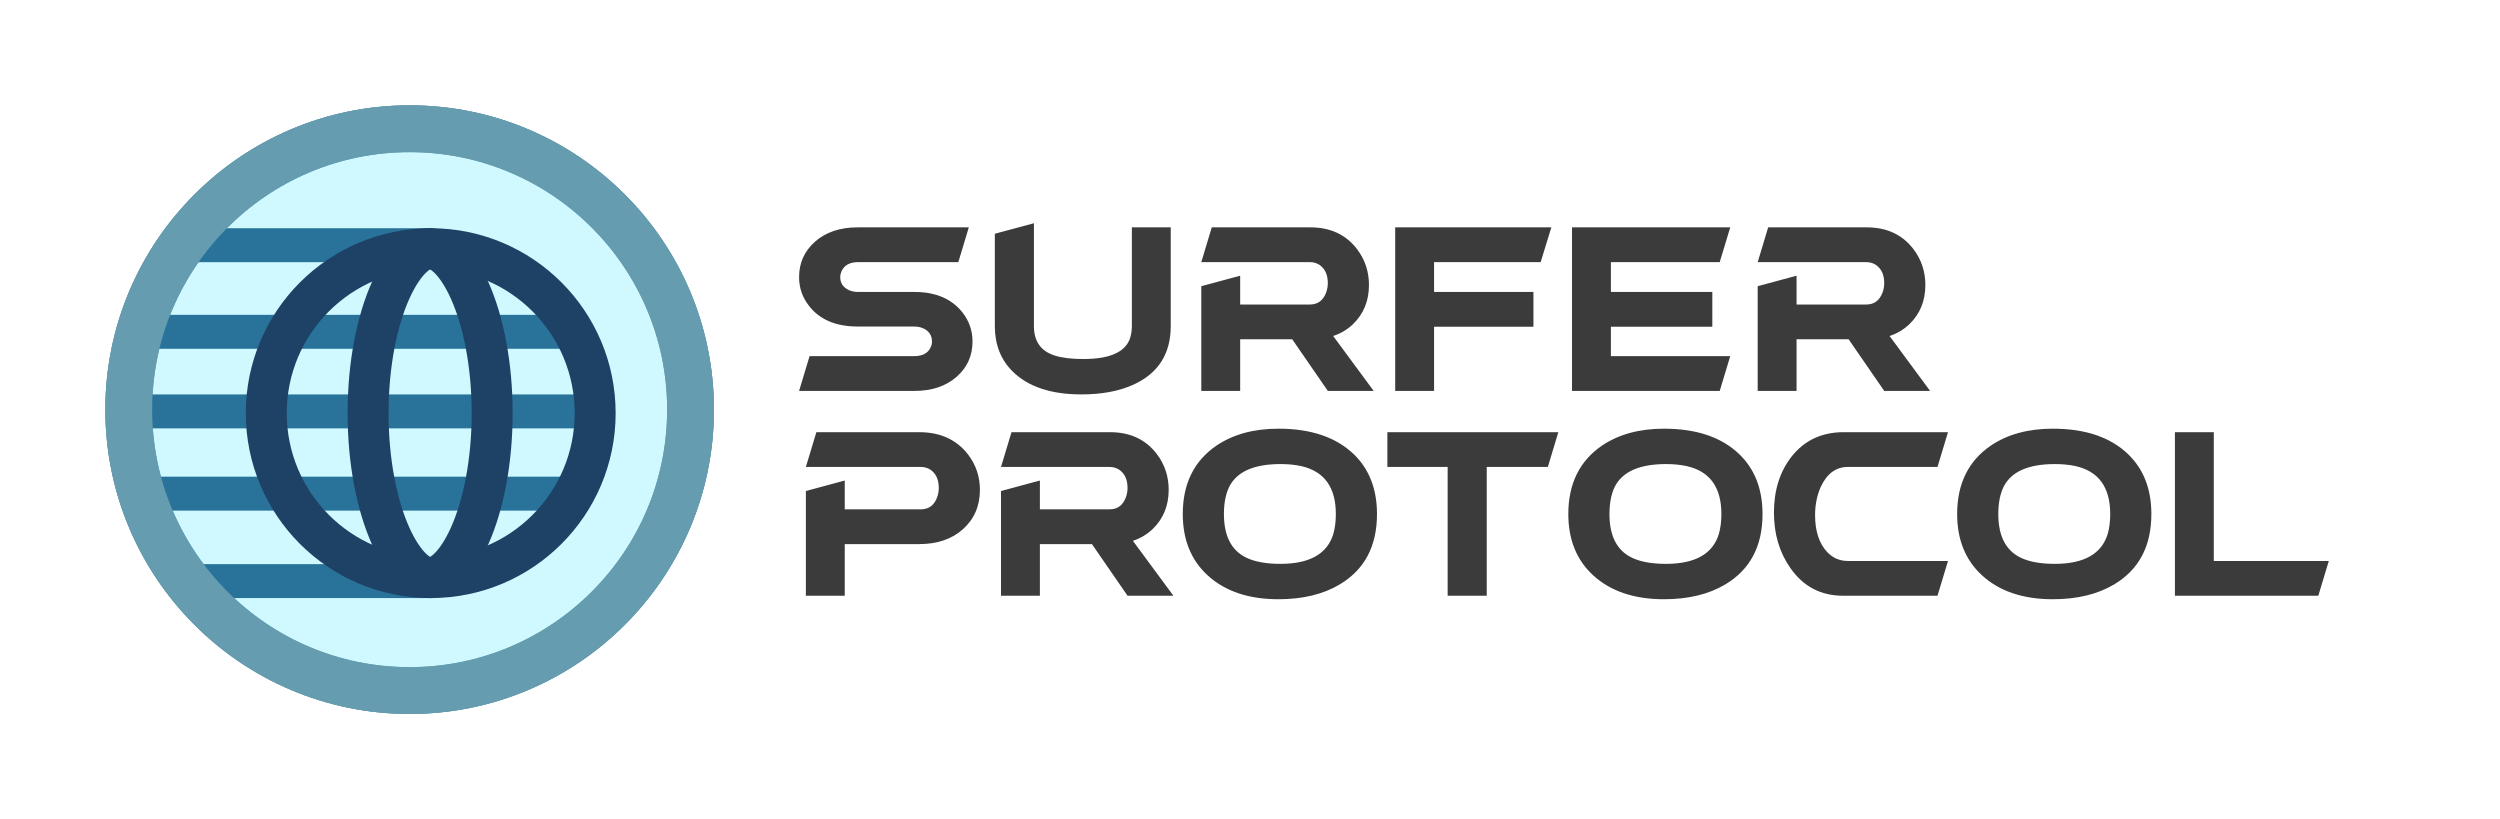 <svg width="2136" height="700" viewBox="0 0 2136 700" fill="none" xmlns="http://www.w3.org/2000/svg">
<rect x="0" y="0" width="2136" height="700" fill="#808080" stroke="none"/>
<circle cx="350" cy="350" r="240" fill="#E5FCFF" stroke="#669CAF" stroke-width="40"/>
<circle cx="350" cy="350" r="240" fill="#E5FCFF" stroke="#669CAF" stroke-width="40"/>
<line x1="143" y1="209.5" x2="370" y2="209.5" stroke="#2D6790" stroke-width="29"/>
<line x1="147" y1="496.5" x2="371" y2="496.5" stroke="#2D6790" stroke-width="29"/>
<line x1="118.999" y1="421.766" x2="497" y2="421.766" stroke="#2D6790" stroke-width="29"/>
<line x1="118" y1="283.5" x2="500" y2="283.5" stroke="#2D6790" stroke-width="29"/>
<line x1="118" y1="351.5" x2="521" y2="351.5" stroke="#2D6790" stroke-width="29"/>
<circle cx="350" cy="350" r="240" fill="#00DDFF" fill-opacity="0.1" stroke="#669CAF" stroke-width="40"/>
<circle cx="368" cy="353" r="140.5" stroke="#1E4266" stroke-width="35"/>
<path d="M420.5 353C420.5 394.76 412.912 431.724 401.37 457.592C395.589 470.547 389.159 479.952 382.903 485.883C376.737 491.727 371.564 493.5 367.5 493.5C363.436 493.5 358.263 491.727 352.097 485.883C345.841 479.952 339.411 470.547 333.63 457.592C322.088 431.724 314.5 394.76 314.5 353C314.5 311.24 322.088 274.276 333.63 248.408C339.411 235.453 345.841 226.048 352.097 220.117C358.263 214.273 363.436 212.5 367.5 212.5C371.564 212.5 376.737 214.273 382.903 220.117C389.159 226.048 395.589 235.453 401.37 248.408C412.912 274.276 420.5 311.24 420.5 353Z" stroke="#1E4266" stroke-width="35"/>
<rect width="2136" height="700" fill="white"/>
<circle cx="350" cy="350" r="240" fill="#E5FCFF" stroke="#669CAF" stroke-width="40"/>
<circle cx="350" cy="350" r="240" fill="#E5FCFF" stroke="#669CAF" stroke-width="40"/>
<line x1="143" y1="209.5" x2="370" y2="209.5" stroke="#2D6790" stroke-width="29"/>
<line x1="147" y1="496.5" x2="371" y2="496.5" stroke="#2D6790" stroke-width="29"/>
<line x1="118.999" y1="421.766" x2="497" y2="421.766" stroke="#2D6790" stroke-width="29"/>
<line x1="118" y1="283.5" x2="500" y2="283.5" stroke="#2D6790" stroke-width="29"/>
<line x1="118" y1="351.5" x2="521" y2="351.5" stroke="#2D6790" stroke-width="29"/>
<circle cx="350" cy="350" r="240" fill="#00DDFF" fill-opacity="0.1" stroke="#669CAF" stroke-width="40"/>
<circle cx="368" cy="353" r="140.5" stroke="#1E4266" stroke-width="35"/>
<path d="M420.5 353C420.5 394.76 412.912 431.724 401.37 457.592C395.589 470.547 389.159 479.952 382.903 485.883C376.737 491.727 371.564 493.5 367.5 493.5C363.436 493.5 358.263 491.727 352.097 485.883C345.841 479.952 339.411 470.547 333.63 457.592C322.088 431.724 314.5 394.76 314.5 353C314.5 311.24 322.088 274.276 333.63 248.408C339.411 235.453 345.841 226.048 352.097 220.117C358.263 214.273 363.436 212.5 367.5 212.5C371.564 212.5 376.737 214.273 382.903 220.117C389.159 226.048 395.589 235.453 401.37 248.408C412.912 274.276 420.5 311.24 420.5 353Z" stroke="#1E4266" stroke-width="35"/>
<path d="M732.832 278.98C714.082 278.98 700.137 273.004 690.996 261.051C685.488 253.902 682.734 245.816 682.734 236.793C682.734 224.605 687.305 214.469 696.445 206.383C705.703 198.297 717.832 194.254 732.832 194.254H827.754L818.789 223.961H733.184C726.035 223.961 721.289 226.598 718.945 231.871C718.242 233.512 717.891 235.152 717.891 236.793C717.891 241.832 720.352 245.523 725.273 247.867C727.617 248.922 730.254 249.449 733.184 249.449H781.348C799.277 249.449 812.871 255.191 822.129 266.676C827.988 274.059 830.918 282.438 830.918 291.812C830.918 304 826.348 314.078 817.207 322.047C808.066 330.016 796.113 334 781.348 334H682.734L691.699 304.293H780.996C788.262 304.293 793.008 301.715 795.234 296.559C795.938 295.035 796.289 293.453 796.289 291.812C796.289 286.773 793.945 283.082 789.258 280.738C786.797 279.566 784.043 278.98 780.996 278.98H732.832ZM967.057 278.629V194.254H1000.28V278.629C1000.28 302.184 989.733 318.824 968.639 328.551C956.334 334.176 941.452 336.988 923.991 336.988C898.092 336.988 878.522 330.484 865.28 317.477C855.084 307.398 849.987 294.449 849.987 278.629V199.703L883.385 190.738V278.629C883.385 291.637 889.303 300.016 901.139 303.766C907.35 305.758 915.495 306.754 925.573 306.754C947.487 306.754 960.67 301.188 965.123 290.055C966.413 286.656 967.057 282.848 967.057 278.629ZM1026.38 244.527L1059.6 235.562V260.172C1059.6 260.172 1079.47 260.172 1119.19 260.172C1125.75 260.172 1130.33 256.891 1132.9 250.328C1133.96 247.633 1134.49 244.82 1134.49 241.891C1134.49 234.742 1132.08 229.527 1127.28 226.246C1124.82 224.723 1122.12 223.961 1119.19 223.961H1026.38L1035.34 194.254H1119.54C1136.77 194.254 1150.13 200.523 1159.62 213.062C1166.3 221.969 1169.64 232.105 1169.64 243.473C1169.64 257.066 1165.07 268.258 1155.93 277.047C1151.13 281.617 1145.5 284.957 1139.06 287.066L1173.68 334H1134.49L1104.08 289.879H1059.6V334H1026.38V244.527ZM1225.27 279.156V334H1192.05C1192.05 334 1192.05 287.418 1192.05 194.254C1192.05 194.254 1236.52 194.254 1325.47 194.254L1316.33 223.961H1225.27V249.449H1310.17V279.156H1225.27ZM1376.35 279.156V304.293H1478.31L1469.34 334H1343.13V194.254H1478.31L1469.34 223.961H1376.35V249.449H1463.01V279.156H1376.35ZM1501.77 244.527L1534.99 235.562V260.172C1534.99 260.172 1554.86 260.172 1594.58 260.172C1601.14 260.172 1605.71 256.891 1608.29 250.328C1609.35 247.633 1609.88 244.82 1609.88 241.891C1609.88 234.742 1607.47 229.527 1602.67 226.246C1600.21 224.723 1597.51 223.961 1594.58 223.961H1501.77L1510.73 194.254H1594.93C1612.16 194.254 1625.52 200.523 1635.01 213.062C1641.69 221.969 1645.03 232.105 1645.03 243.473C1645.03 257.066 1640.46 268.258 1631.32 277.047C1626.52 281.617 1620.89 284.957 1614.45 287.066L1649.07 334H1609.88L1579.46 289.879H1534.99V334H1501.77V244.527ZM688.535 419.527L721.758 410.562V435.172H786.797C793.359 435.172 797.93 431.891 800.508 425.328C801.562 422.633 802.09 419.82 802.09 416.891C802.09 409.742 799.688 404.527 794.883 401.246C792.422 399.723 789.727 398.961 786.797 398.961H688.535L697.5 369.254H785.391C803.32 369.254 817.207 375.582 827.051 388.238C833.848 397.145 837.246 407.223 837.246 418.473C837.246 432.301 832.383 443.551 822.656 452.223C813.164 460.66 800.742 464.879 785.391 464.879H721.758V509H688.535V419.527ZM855.26 419.527L888.483 410.562V435.172C888.483 435.172 908.346 435.172 948.073 435.172C954.635 435.172 959.205 431.891 961.784 425.328C962.838 422.633 963.366 419.82 963.366 416.891C963.366 409.742 960.963 404.527 956.159 401.246C953.698 399.723 951.002 398.961 948.073 398.961H855.26L864.225 369.254H948.424C965.651 369.254 979.01 375.523 988.502 388.062C995.182 396.969 998.522 407.105 998.522 418.473C998.522 432.066 993.952 443.258 984.811 452.047C980.006 456.617 974.381 459.957 967.936 462.066L1002.56 509H963.366L932.955 464.879H888.483V509H855.26V419.527ZM1045.72 439.215C1045.72 459.254 1053.04 472.086 1067.69 477.711C1074.6 480.406 1083.39 481.754 1094.06 481.754C1119.02 481.754 1134.08 473.199 1139.23 456.09C1140.64 451.051 1141.34 445.426 1141.34 439.215C1141.34 416.363 1131.5 402.711 1111.81 398.258C1106.54 397.086 1100.62 396.5 1094.06 396.5C1071.44 396.5 1056.85 402.945 1050.29 415.836C1047.24 422.047 1045.72 429.84 1045.72 439.215ZM1176.5 439.215C1176.5 466.637 1165.89 486.676 1144.68 499.332C1130.5 507.77 1113.04 511.988 1092.3 511.988C1066.87 511.988 1046.71 505.191 1031.83 491.598C1017.65 478.59 1010.56 461.129 1010.56 439.215C1010.56 413.316 1020.17 393.805 1039.39 380.68C1053.68 371.07 1071.32 366.266 1092.3 366.266C1119.95 366.266 1141.34 373.473 1156.46 387.887C1169.82 400.66 1176.5 417.77 1176.5 439.215ZM1185.37 398.961V369.254H1331.44L1322.48 398.961H1270.27V509H1236.87V398.961H1185.37ZM1375.12 439.215C1375.12 459.254 1382.45 472.086 1397.1 477.711C1404.01 480.406 1412.8 481.754 1423.46 481.754C1448.42 481.754 1463.48 473.199 1468.64 456.09C1470.04 451.051 1470.75 445.426 1470.75 439.215C1470.75 416.363 1460.9 402.711 1441.22 398.258C1435.94 397.086 1430.03 396.5 1423.46 396.5C1400.85 396.5 1386.26 402.945 1379.69 415.836C1376.65 422.047 1375.12 429.84 1375.12 439.215ZM1505.9 439.215C1505.9 466.637 1495.3 486.676 1474.09 499.332C1459.91 507.77 1442.45 511.988 1421.7 511.988C1396.28 511.988 1376.12 505.191 1361.24 491.598C1347.06 478.59 1339.97 461.129 1339.97 439.215C1339.97 413.316 1349.58 393.805 1368.79 380.68C1383.09 371.07 1400.73 366.266 1421.7 366.266C1449.36 366.266 1470.75 373.473 1485.86 387.887C1499.22 400.66 1505.9 417.77 1505.9 439.215ZM1574.72 369.254H1664.37L1655.4 398.961H1578.76C1568.68 398.961 1561.01 404.586 1555.73 415.836C1552.45 423.102 1550.81 431.188 1550.81 440.094C1550.81 453.922 1554.33 464.527 1561.36 471.91C1566.16 476.832 1571.96 479.293 1578.76 479.293H1664.37L1655.4 509H1574.72C1555.62 509 1540.56 501.031 1529.54 485.094C1520.29 471.852 1515.66 456.148 1515.66 437.984C1515.66 418.766 1520.75 402.711 1530.95 389.82C1541.85 376.227 1556.44 369.371 1574.72 369.254ZM1707.34 439.215C1707.34 459.254 1714.67 472.086 1729.31 477.711C1736.23 480.406 1745.02 481.754 1755.68 481.754C1780.64 481.754 1795.7 473.199 1800.86 456.09C1802.26 451.051 1802.97 445.426 1802.97 439.215C1802.97 416.363 1793.12 402.711 1773.44 398.258C1768.16 397.086 1762.24 396.5 1755.68 396.5C1733.06 396.5 1718.47 402.945 1711.91 415.836C1708.87 422.047 1707.34 429.84 1707.34 439.215ZM1838.12 439.215C1838.12 466.637 1827.52 486.676 1806.31 499.332C1792.13 507.77 1774.67 511.988 1753.92 511.988C1728.49 511.988 1708.34 505.191 1693.46 491.598C1679.28 478.59 1672.19 461.129 1672.19 439.215C1672.19 413.316 1681.8 393.805 1701.01 380.68C1715.31 371.07 1732.95 366.266 1753.92 366.266C1781.58 366.266 1802.97 373.473 1818.08 387.887C1831.44 400.66 1838.12 417.77 1838.12 439.215ZM1858.25 369.254H1891.47V479.293H1989.73L1980.77 509C1980.77 509 1939.93 509 1858.25 509C1858.25 509 1858.25 462.418 1858.25 369.254Z" fill="#3B3B3B"/>
</svg>
